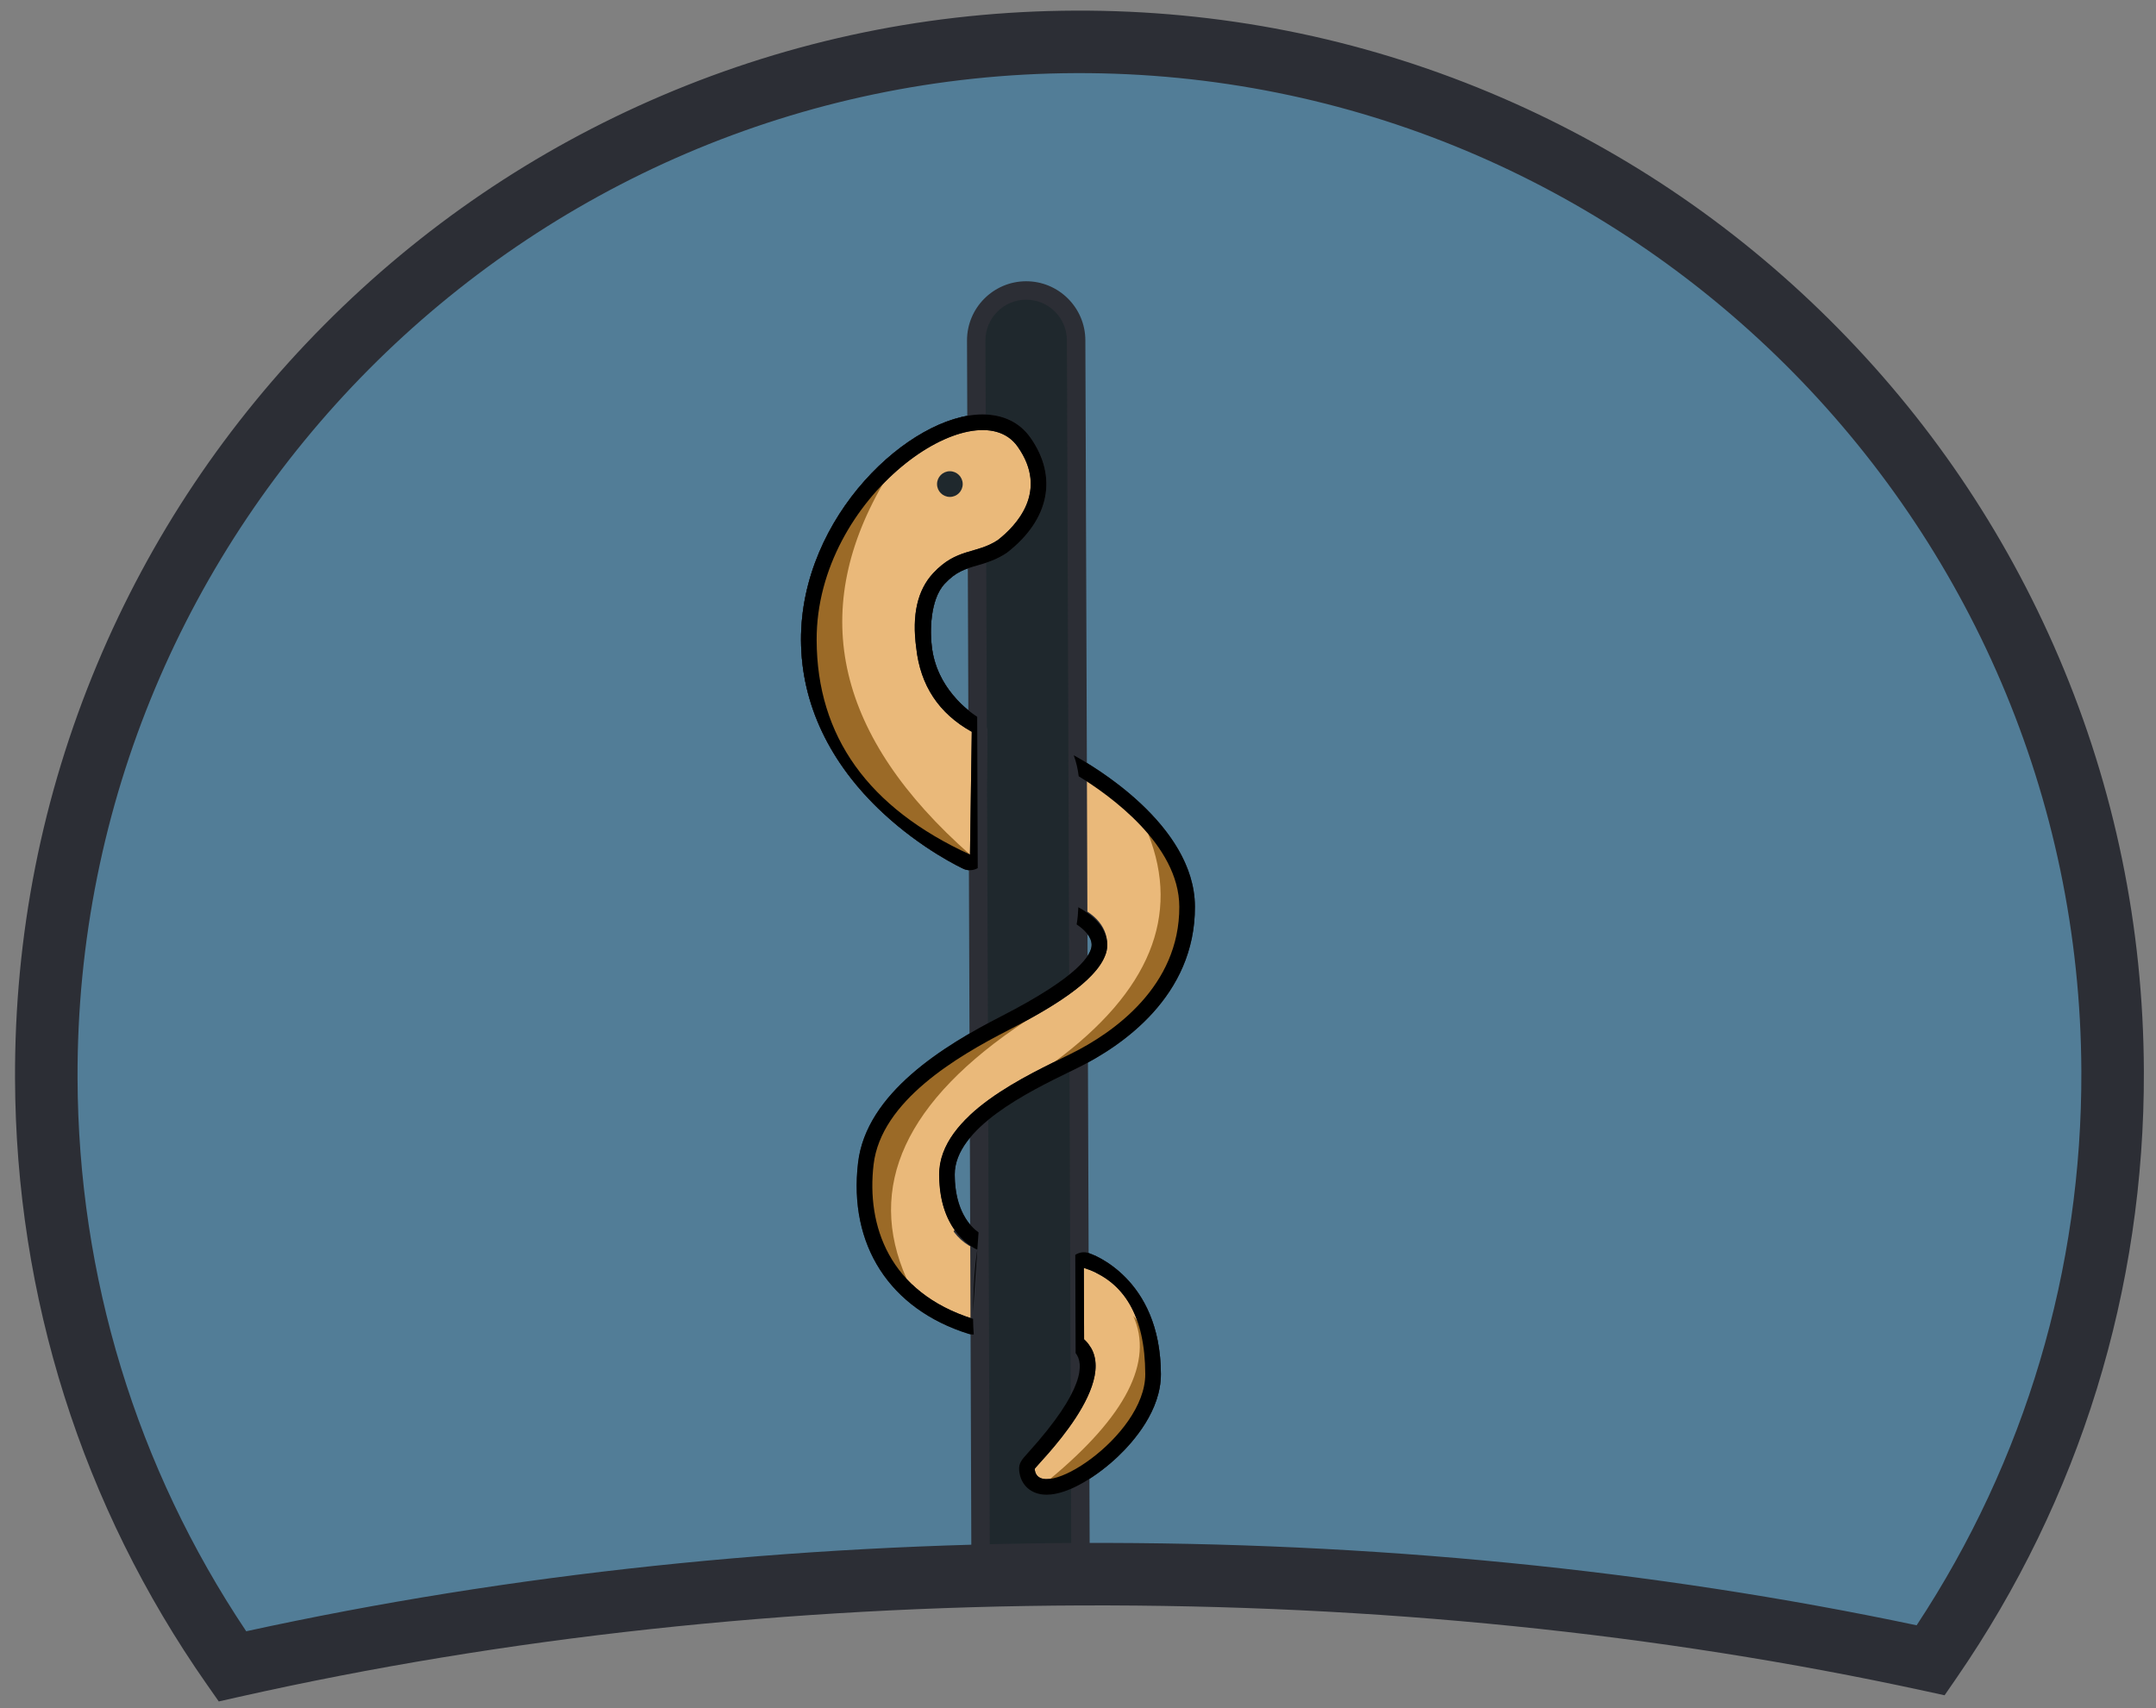 <svg xmlns="http://www.w3.org/2000/svg" viewBox="0 0 1644 1303" width="1644" height="1303">
	<rect x="0" y="0" width="1644" height="1303" fill="#808080" stroke="none"/>
	<style>
		tspan { white-space:pre }
		.shp0 { fill: #527d97 } 
		.shp1 { fill: #2c2e35 } 
		.shp2 { fill: #ffffff } 
		.shp3 { fill: #eab97a } 
		.shp4 { fill: #1f282d } 
		.shp5 { fill: #ff0000 } 
		.shp6 { fill: #9b6a27 } 
		.shp7 { fill: #000000 } 
	</style>
	<g id="Layer 1">
		<path id="&lt;Path&gt;" class="shp0" d="M1472.24 1266.3C1560.23 1138.63 1611.51 983.75 1610.92 816.95C1609.36 381.84 1255.38 30.38 820.29 31.94C385.19 33.49 33.74 387.48 35.29 822.59C35.89 989.39 88.28 1143.9 177.18 1270.94C374.84 1226.55 593.88 1201.47 824.47 1200.64C1055.06 1199.82 1274.27 1223.33 1472.24 1266.3Z" />
		<path id="&lt;Path&gt;" class="shp1" d="M673.21 620.01C703.44 648.12 733.4 662.04 734.66 662.62C736.26 663.36 737.97 663.72 739.68 663.71C741.88 663.7 744.08 663.08 746 661.87C749.4 659.72 751.5 655.99 751.55 651.96L752.92 558.32C752.98 553.93 750.63 549.86 746.79 547.72C746.47 547.55 714.47 529.37 710.51 492.89C710.49 492.67 710.46 492.46 710.42 492.24C709.24 483.01 708.8 457.56 720.34 445.22C729.01 435.93 736.08 433.89 745.04 431.31C751.71 429.39 759.28 427.2 767.34 421.91C767.61 421.74 767.87 421.55 768.12 421.35C800.19 396.37 806.77 363.63 785.72 333.78C777.52 322.15 764.84 316.04 749.07 316.09C694.22 316.29 610.45 393.49 610.79 488.23C610.97 536.63 632.55 582.2 673.21 620.01Z" />
		<path id="&lt;Path&gt;" class="shp2" d="M711.63 437.08C729.72 417.72 744.26 422.81 760.79 411.95C760.79 411.95 760.8 411.95 760.8 411.95C774.69 401.12 800.1 374.85 775.98 340.65C744.04 295.36 622.32 378.09 622.71 488.19C622.97 561.59 661.95 616.12 739.64 651.79L741 558.14C715.89 544.19 701.78 522.87 698.66 494.18L698.66 494.18C695.24 469.02 699.57 449.99 711.63 437.08Z" />
		<path id="&lt;Path&gt;" class="shp1" d="M830.15 955.7C826.51 954.51 822.53 955.15 819.44 957.4C816.35 959.65 814.53 963.25 814.54 967.07L814.74 1021.56C814.75 1024.9 816.17 1028.09 818.65 1030.34C825.92 1036.94 831.09 1055.8 783.94 1107.95C779.09 1113.31 776.65 1116.01 777.11 1121.41C778.08 1132.78 786.35 1140.1 798.19 1140.05C815.56 1139.99 838.13 1124.43 852.18 1111.12C864.56 1099.4 885.3 1075.61 885.2 1047.98C884.94 974.37 832.38 956.43 830.15 955.7Z" />
		<path id="&lt;Path&gt;" class="shp2" d="M788.98 1120.4C788.84 1118.7 859.68 1051.48 826.65 1021.52C826.57 997.3 826.5 979.14 826.46 967.03C857.52 977.14 873.13 1004.13 873.29 1048.02C873.46 1095.7 791.36 1148.2 788.98 1120.4Z" />
		<g id="&lt;Group&gt;">
			<path id="&lt;Path&gt;" class="shp1" d="M749.65 942.05C747.87 941.25 728.15 931.53 728.02 895.87C727.9 860.35 784.77 832.55 815.33 817.62C817.71 816.45 819.98 815.34 822.09 814.3C855.46 797.75 911.42 759.8 911.17 691.47C910.93 624.28 820.77 577.08 816.93 575.11C813.23 573.2 808.8 573.36 805.25 575.54C801.7 577.71 799.54 581.58 799.56 585.74L799.92 687.33C799.94 692.46 803.24 697 808.11 698.61C813.23 700.3 832.35 708.99 832.39 720.7C832.42 727.79 823.51 744.28 763.62 775.02C719.7 797.57 660.58 833.68 654.3 886.75C646.87 949.57 678.33 998.38 738.46 1017.3C739.65 1017.67 740.87 1017.85 742.08 1017.85C744.58 1017.84 747.04 1017.04 749.11 1015.52C752.17 1013.27 753.97 1009.69 753.96 1005.88C753.84 973.56 756.96 955.39 756.99 955.22C758.01 949.49 755.12 944.01 749.65 942.05Z" />
			<path id="&lt;Path&gt;" class="shp3" d="M745.26 953.14C725.93 945.64 716.22 926.56 716.11 895.92C715.94 849.95 784.5 819.62 816.8 803.62C849.09 787.61 899.47 752.24 899.25 691.52C899.11 651.03 869.85 615.76 811.47 585.7L811.84 687.29C833.43 694.4 844.25 705.53 844.31 720.66C844.39 743.36 805.16 767.09 769.06 785.63C730 805.67 671.87 839.68 666.14 888.15C660.63 934.71 677.84 985.73 742.04 1005.93C741.96 983.23 743.03 965.63 745.26 953.14Z" />
		</g>
		<g id="&lt;Group&gt;">
			<path id="&lt;Path&gt;" class="shp4" d="M766.32 1197.55C785.59 1196.17 804.76 1195.61 823.91 1196.27C823.91 1196.1 823.93 1195.93 823.93 1195.76L820.58 259.5C820.5 238.46 803.39 221.47 782.35 221.55C761.32 221.62 744.33 238.74 744.4 259.77L747.75 1196.03C747.76 1196.86 747.8 1197.69 747.85 1198.51C754.04 1198.27 760.21 1197.99 766.32 1197.55Z" />
			<path id="&lt;Path&gt;" class="shp1" d="M754.9 1198.21C754.85 1197.48 754.79 1196.75 754.78 1196L751.43 259.75C751.37 242.62 765.25 228.64 782.38 228.58C799.5 228.52 813.48 242.4 813.54 259.52L816.89 1195.78C816.89 1195.88 816.88 1195.98 816.88 1196.08C821.57 1196.17 826.25 1196.34 830.94 1196.58C830.94 1196.3 830.96 1196.01 830.96 1195.73L827.61 259.47C827.52 234.6 807.2 214.43 782.33 214.52C757.45 214.61 737.28 234.92 737.37 259.8L740.72 1196.05C740.72 1196.97 740.76 1197.87 740.82 1198.76C745.53 1198.6 750.23 1198.43 754.9 1198.21Z" />
		</g>
		<g id="&lt;Group&gt;">
			<path id="&lt;Path&gt;" class="shp1" d="M763.62 775.02C757.97 777.92 752.07 781.05 746.07 784.4L746.34 860.6C765.62 841.93 795.83 827.15 815.33 817.62C816.94 816.83 818.47 816.08 819.96 815.34L819.69 739.69C809.85 748.46 792.8 760.04 763.62 775.02Z" />
			<path id="&lt;Path&gt;" class="shp3" d="M873.95 634.23C873.36 644.49 872.28 654.67 870.84 664.85C869.75 672.62 868.95 681.34 866.19 688.74C860.89 702.95 854.27 718.52 842.79 728.59C835.31 748.8 800.98 769.24 769.06 785.63C730 805.67 671.87 839.68 666.14 888.15C662.3 920.55 669.5 955.1 695.85 979.94C703.49 964.99 714.53 951.63 726.54 939.62C727.01 939.15 727.5 938.67 727.98 938.2C721.74 929.41 716.18 915.97 716.11 895.92C715.94 849.95 784.5 819.62 816.8 803.62C849.09 787.61 899.47 752.24 899.25 691.52C899.18 670.03 888.16 650.5 873.95 634.23Z" />
		</g>
		<path id="&lt;Path&gt;" class="shp1" d="M834.34 957.38C834.79 959.21 835.1 961.1 835.24 963.03C836.8 984.44 837.35 1006.39 832.23 1027.43C829.09 1040.3 824.87 1055.53 815.75 1065.66C809.84 1076.49 799.89 1090.31 783.94 1107.95C779.09 1113.31 776.65 1116.01 777.11 1121.41C778.08 1132.78 786.35 1140.1 798.19 1140.05C815.56 1139.99 838.13 1124.43 852.18 1111.12C864.56 1099.4 885.3 1075.61 885.2 1047.98C884.98 985.62 847.23 963.22 834.34 957.38Z" />
		<path id="&lt;Path&gt;" class="shp3" d="M788.98 1120.4C788.84 1118.7 859.68 1051.48 826.65 1021.52C826.57 997.3 826.5 979.14 826.46 967.03C857.52 977.14 873.13 1004.13 873.29 1048.02C873.46 1095.7 791.36 1148.2 788.98 1120.4Z" />
		<path id="&lt;Path&gt;" class="shp1" d="M673.21 620.01C703.44 648.12 733.4 662.04 734.66 662.62C736.26 663.36 737.97 663.72 739.68 663.71C741.88 663.7 744.08 663.08 746 661.87C749.4 659.72 751.5 655.99 751.55 651.96L752.92 558.32C752.98 553.93 750.63 549.86 746.79 547.72C746.47 547.55 714.47 529.37 710.51 492.89C710.49 492.67 710.46 492.46 710.42 492.24C709.24 483.01 708.8 457.56 720.34 445.22C729.01 435.93 736.08 433.89 745.04 431.31C751.71 429.39 759.28 427.2 767.34 421.91C767.61 421.74 767.87 421.55 768.12 421.35C800.19 396.37 806.77 363.63 785.72 333.78C777.52 322.15 764.84 316.04 749.07 316.09C694.22 316.29 610.45 393.49 610.79 488.23C610.97 536.63 632.55 582.2 673.21 620.01Z" />
		<path id="&lt;Path&gt;" class="shp1" d="M673.21 620.01C703.44 648.12 733.4 662.04 734.66 662.62C736.26 663.36 737.97 663.72 739.68 663.71C741.88 663.7 744.08 663.08 746 661.87C749.4 659.72 751.5 655.99 751.55 651.96L752.92 558.32C752.98 553.93 750.63 549.86 746.79 547.72C746.47 547.55 714.47 529.37 710.51 492.89C710.49 492.67 710.46 492.46 710.42 492.24C709.24 483.01 708.8 457.56 720.34 445.22C729.01 435.93 736.08 433.89 745.04 431.31C751.71 429.39 759.28 427.2 767.34 421.91C767.61 421.74 767.87 421.55 768.12 421.35C800.19 396.37 806.77 363.63 785.72 333.78C777.52 322.15 764.84 316.04 749.07 316.09C694.22 316.29 610.45 393.49 610.79 488.23C610.97 536.63 632.55 582.2 673.21 620.01Z" />
		<path id="&lt;Path&gt;" class="shp3" d="M711.63 437.08C729.72 417.72 744.26 422.81 760.79 411.95C760.79 411.95 760.8 411.95 760.8 411.95C774.69 401.12 800.1 374.85 775.98 340.65C744.04 295.36 622.32 378.09 622.71 488.19C622.97 561.59 661.95 616.12 739.64 651.79L741 558.14C715.89 544.19 701.78 522.87 698.66 494.18L698.66 494.18C695.24 469.02 699.57 449.99 711.63 437.08Z" />
		<path id="&lt;Path&gt;" class="shp4" d="M734.09 369.18C734.07 363.77 729.67 359.4 724.26 359.42C718.85 359.44 714.49 363.84 714.51 369.25C714.53 374.66 718.92 379.02 724.33 379C729.74 378.98 734.1 374.59 734.09 369.18Z" />
		<path id="&lt;Compound Path&gt;" fill-rule="evenodd" class="shp1" d="M1482.8 1292.99L1467.19 1289.6C1264.44 1245.59 1048.23 1223.68 824.55 1224.48C600.88 1225.28 384.82 1248.74 182.4 1294.19L166.81 1297.7L157.65 1284.6C62.61 1148.78 12.05 989.04 11.46 822.67C11.07 713.11 32.15 606.73 74.12 506.5C114.66 409.7 172.87 322.69 247.13 247.88C321.4 173.08 407.99 114.25 504.49 73.02C604.42 30.34 710.64 8.49 820.2 8.1C929.76 7.71 1036.14 28.79 1136.37 70.76C1233.17 111.3 1320.17 169.51 1394.97 243.78C1469.77 318.05 1528.6 404.64 1569.83 501.15C1612.52 601.08 1634.36 707.3 1634.75 816.87C1635.35 983.24 1585.94 1143.33 1491.87 1279.83L1482.8 1292.99ZM824.38 1176.81C1045.72 1176.01 1259.95 1197.14 1461.48 1239.62C1544.24 1114.09 1587.62 968.32 1587.08 817.04C1585.57 395.77 1241.63 54.26 820.37 55.77C399.11 57.28 57.62 401.23 59.13 822.5C59.67 973.79 104.09 1119.24 187.75 1244.18C388.97 1200.26 603.05 1177.6 824.38 1176.81Z" />
		<path id="Shape 1" class="shp5" d="" />
		<path id="&lt;Path&gt;" class="shp6" d="M800.59 1128.13C858.58 1080.04 879.77 1038.57 864.16 1003.71C878.48 1018.79 889.03 1060.25 873.39 1077.31C862.96 1088.68 841.96 1106.92 810.39 1132.03L800.59 1128.13Z" />
		<path id="&lt;Path&gt;" class="shp6" d="M691.34 975.38C660.09 905.01 690.35 839.46 782.13 778.73C671.25 814.53 663.44 866.06 661.49 881.56C659.55 897.07 666.8 963.9 691.34 975.38Z" />
		<path id="&lt;Path&gt;" class="shp6" d="M875.54 636.07C900.25 698.44 876.53 756.32 804.39 809.7C878.7 802.04 907.59 722.7 905.51 700.2C900.83 661.13 890.84 639.76 875.54 636.07Z" />
		<path id="&lt;Path&gt;" class="shp6" d="M739.64 651.79C638.18 562.24 615.99 468.11 673.06 369.4C633.88 392.62 615.24 437.39 617.14 503.72C619.05 570.05 659.88 619.4 739.64 651.79Z" />
		<path id="&lt;Path&gt;" class="shp7" d="M666.14 888.15C671.87 839.68 730 805.67 769.06 785.63C805.16 767.09 844.39 743.36 844.31 720.66C844.26 706.56 831.75 697.11 822.27 691.96C822.1 696.37 821.71 700.75 820.97 705.08C826.86 709.01 832.37 714.42 832.39 720.7C832.42 727.79 823.51 744.28 763.62 775.02C719.7 797.57 660.58 833.68 654.3 886.75C646.87 949.57 678.33 998.38 738.46 1017.3C739.65 1017.67 740.87 1017.85 742.08 1017.85C742.22 1017.84 742.36 1017.83 742.5 1017.83C742.24 1013.86 742.02 1009.88 741.98 1005.91C677.83 985.69 660.63 934.7 666.14 888.15Z" />
		<path id="&lt;Path&gt;" class="shp7" d="M818.74 576.07C820.72 581.32 821.9 586.67 822.54 592.07C846.1 606.53 899.08 644.29 899.25 691.52C899.47 752.24 849.09 787.61 816.8 803.62C784.5 819.62 715.94 849.95 716.11 895.92C716.27 941.54 744.8 952.96 745.23 953.13C745.56 948.74 745.87 944.36 746.17 939.97C740.02 935.59 728.12 923.54 728.02 895.87C727.9 860.35 784.77 832.55 815.33 817.62C817.71 816.45 819.98 815.34 822.09 814.3C855.46 797.75 911.42 759.8 911.17 691.47C910.95 628.66 832.15 583.33 818.74 576.07Z" />
		<path id="&lt;Path&gt;" class="shp7" d="M745.22 953.35C744.88 955.38 742.21 972.16 742.05 1001.23C742.06 1000.9 742.06 1000.57 742.08 1000.24C742.84 984.6 744.07 968.97 745.22 953.35Z" />
		<path id="&lt;Compound Path&gt;" fill-rule="evenodd" class="shp7" d="M768.12 421.35C767.87 421.55 767.61 421.74 767.34 421.91C759.28 427.2 751.71 429.39 745.04 431.31C736.08 433.89 729.01 435.93 720.34 445.22C708.8 457.56 709.24 483.01 710.42 492.24C710.46 492.46 710.49 492.67 710.51 492.89C713.95 524.54 738.48 542.41 745.13 546.7L745.54 662.14C743.73 663.17 741.71 663.7 739.68 663.71C737.97 663.72 736.26 663.36 734.66 662.62C733.4 662.04 703.44 648.12 673.21 620.01C632.55 582.2 610.97 536.63 610.79 488.23C610.45 393.49 694.22 316.29 749.07 316.09C764.84 316.04 777.52 322.15 785.72 333.78C806.77 363.63 800.19 396.37 768.12 421.35ZM775.98 340.65C744.04 295.36 622.32 378.09 622.71 488.19C622.97 561.59 661.95 616.12 739.64 651.79L741 558.14C715.89 544.19 701.78 522.87 698.66 494.18L698.66 494.18C695.24 469.02 699.57 449.99 711.63 437.08C729.72 417.72 744.26 422.81 760.79 411.95C760.79 411.95 760.8 411.95 760.8 411.95C774.69 401.12 800.1 374.85 775.98 340.65Z" />
		<path id="&lt;Compound Path&gt;" fill-rule="evenodd" class="shp7" d="M885.2 1047.98C885.3 1075.61 864.56 1099.4 852.18 1111.12C838.13 1124.43 815.56 1139.99 798.19 1140.05C786.35 1140.1 778.08 1132.78 777.11 1121.41C776.65 1116.01 779.09 1113.31 783.94 1107.95C827.63 1059.63 826.4 1039.89 820.19 1032L819.93 957.09C822.94 955.11 826.69 954.57 830.15 955.7C832.38 956.43 884.94 974.37 885.2 1047.98ZM873.29 1048.02C873.13 1004.13 857.52 977.14 826.46 967.03C826.5 979.14 826.57 997.3 826.65 1021.52C859.68 1051.48 788.84 1118.7 788.98 1120.4C791.36 1148.2 873.46 1095.7 873.29 1048.02Z" />
	</g>
</svg>
